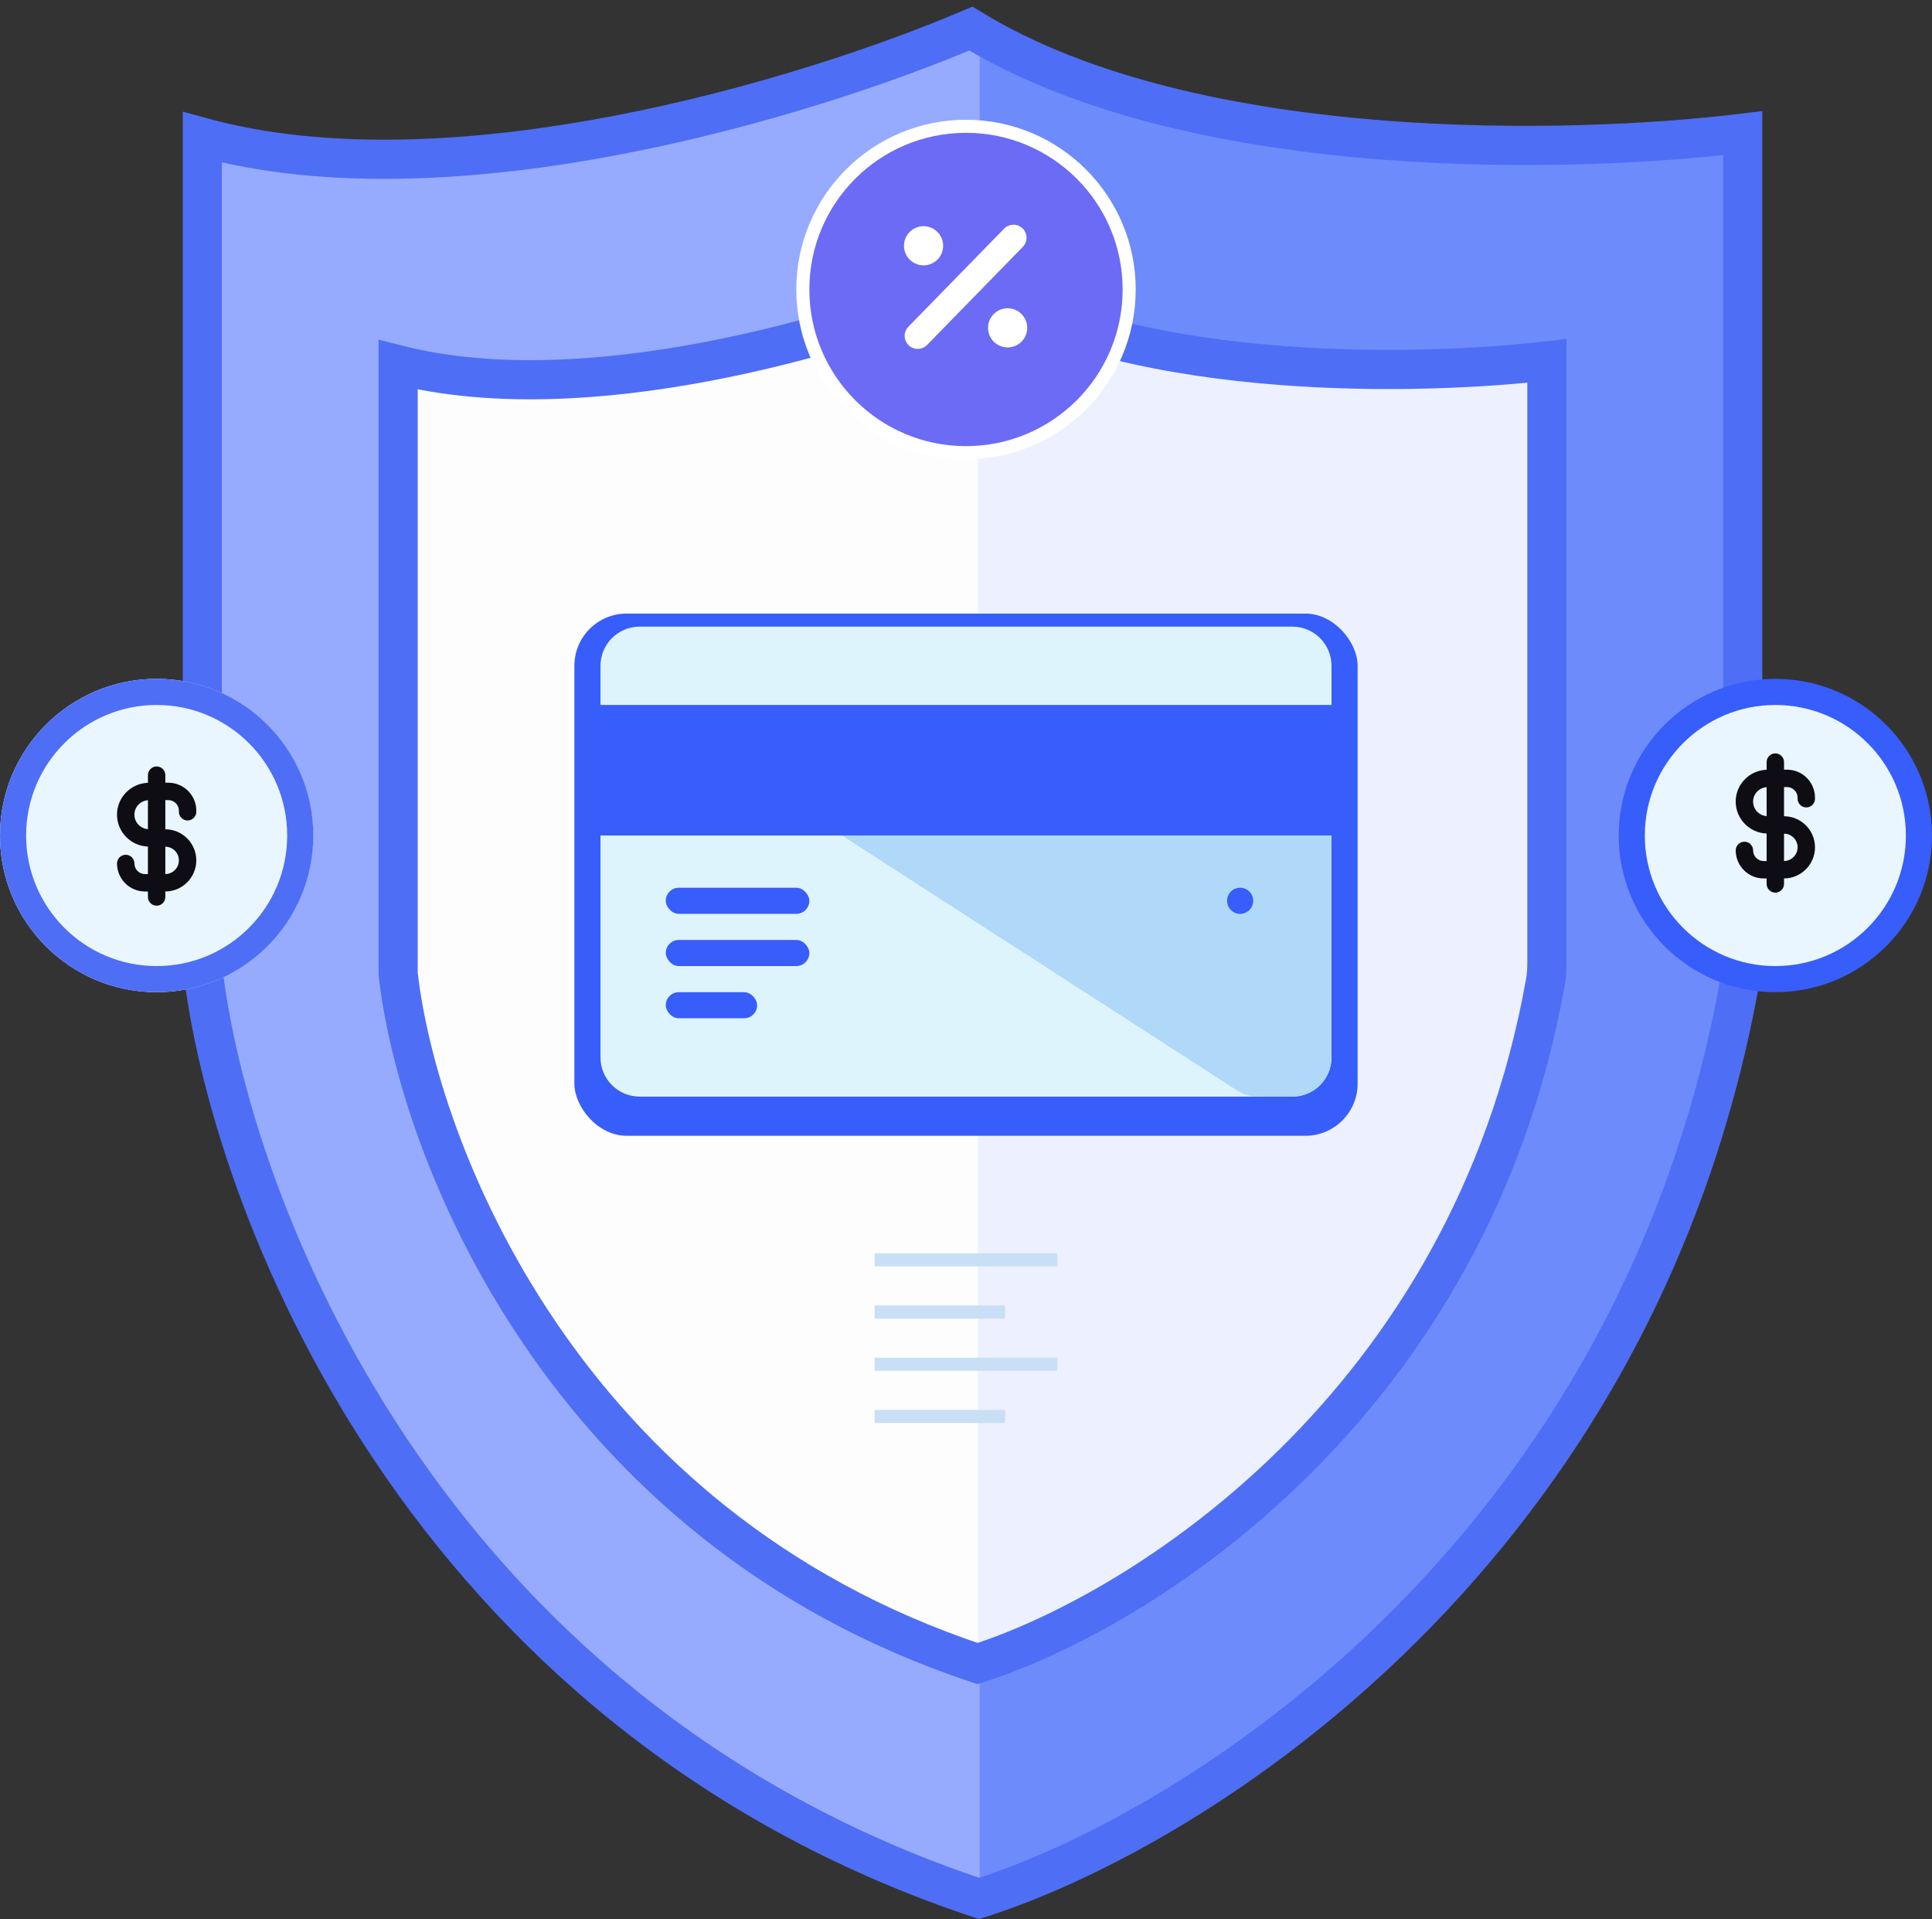 <svg width="148" height="147" viewBox="0 0 148 147" fill="none" xmlns="http://www.w3.org/2000/svg">
<rect x="0" y="0" width="148" height="147" fill="#333333" stroke="none"/>
<path d="M74.37 2.188C83.031 7.491 94.835 9.871 105.997 10.733C116.563 11.55 126.737 11.017 133.5 10.204V73.18C133.5 73.528 133.478 73.879 133.435 74.222L133.384 74.561C125.694 118.885 91.548 140.153 75.011 145.422C32.172 131.159 17.486 91.859 15.5 73.911V10.519C25.098 13.143 36.614 12.383 47.168 10.373C58.058 8.299 68.122 4.856 74.37 2.188Z" fill="url(#paint0_linear_1476_119231)" stroke="#4E6EF5" stroke-width="3"/>
<path d="M74.373 21.683C80.945 25.606 89.816 27.358 98.16 27.996C105.919 28.589 113.397 28.229 118.5 27.649V73.856C118.5 74.21 118.478 74.563 118.434 74.907L118.381 75.247C112.575 107.798 87.253 123.48 74.888 127.424C42.951 116.846 31.989 87.842 30.5 74.595V27.946C37.702 29.773 46.225 29.19 54.012 27.724C62.131 26.194 69.641 23.667 74.373 21.683Z" fill="url(#paint1_linear_1476_119231)" stroke="#4E6EF5" stroke-width="3"/>
<rect x="44" y="47" width="60" height="40" rx="4" fill="#375DFB"/>
<path d="M46 64H102V81C102 82.657 100.657 84 99 84H49C47.343 84 46 82.657 46 81V64Z" fill="#DEF4FC"/>
<path d="M64.5 64H102V81C102 82.657 100.657 84 99 84H96.384C95.807 84 95.242 83.834 94.757 83.521L64.5 64Z" fill="#AFD8F9"/>
<circle cx="12" cy="64" r="12" fill="#375DFB"/>
<circle cx="12" cy="64" r="10" fill="#E9F6FF"/>
<circle cx="12" cy="64" r="12" fill="#E9F6FF"/>
<path d="M12 52C18.627 52 24 57.373 24 64C24 70.627 18.627 76 12 76C5.373 76 0 70.627 0 64C0 57.373 5.373 52 12 52Z" fill="#4E6EF5"/>
<path d="M136 52C142.627 52 148 57.373 148 64C148 70.627 142.627 76 136 76C129.373 76 124 70.627 124 64C124 57.373 129.373 52 136 52Z" fill="#375DFB"/>
<circle cx="12" cy="64" r="10" fill="#E9F6FF"/>
<circle cx="136" cy="64" r="10" fill="#E9F6FF"/>
<circle cx="74" cy="22.174" r="12.5" fill="#6C6BF6" stroke="white"/>
<path d="M71.797 17.753C71.204 17.174 70.254 17.186 69.676 17.778C69.097 18.371 69.108 19.32 69.701 19.899C70.294 20.478 71.244 20.466 71.823 19.874C72.401 19.281 72.389 18.331 71.797 17.753Z" fill="white"/>
<path d="M78.237 24.039C77.644 23.46 76.695 23.472 76.116 24.065C75.538 24.657 75.549 25.607 76.142 26.186C76.734 26.764 77.684 26.753 78.263 26.16C78.841 25.568 78.83 24.618 78.237 24.039Z" fill="white"/>
<path d="M69.586 25.028C69.2 25.423 69.208 26.056 69.603 26.442C69.999 26.828 70.632 26.82 71.017 26.425L78.352 18.911C78.738 18.516 78.73 17.883 78.335 17.497C77.94 17.111 77.307 17.119 76.921 17.514L69.586 25.028Z" fill="white"/>
<path fill-rule="evenodd" clip-rule="evenodd" d="M12.665 66.954V64.856C13.239 64.862 13.704 65.328 13.704 65.902C13.704 66.478 13.239 66.948 12.665 66.954ZM10.296 62.402C10.296 61.816 10.754 61.34 11.332 61.296V63.514C10.755 63.47 10.296 62.991 10.296 62.402ZM15.037 65.902C15.037 64.593 13.974 63.529 12.665 63.523V61.288H12.892C13.339 61.288 13.704 61.65 13.704 62.095V62.181C13.704 62.55 14.002 62.848 14.37 62.848C14.738 62.848 15.037 62.55 15.037 62.181V62.095C15.037 60.915 14.075 59.955 12.892 59.955H12.665V59.375C12.665 59.006 12.367 58.708 11.999 58.708C11.631 58.708 11.332 59.006 11.332 59.375V59.963C10.019 60.008 8.963 61.08 8.963 62.402C8.964 63.726 10.02 64.802 11.332 64.847V66.955H11.108C10.661 66.955 10.298 66.59 10.298 66.142C10.298 65.773 9.999 65.475 9.631 65.475C9.263 65.475 8.964 65.773 8.964 66.142C8.964 67.325 9.926 68.288 11.108 68.288H11.332V68.708C11.332 69.076 11.631 69.375 11.999 69.375C12.367 69.375 12.665 69.076 12.665 68.708V68.287C13.974 68.281 15.037 67.214 15.037 65.902Z" fill="#0E0D14"/>
<path fill-rule="evenodd" clip-rule="evenodd" d="M136.665 65.954V63.856C137.239 63.862 137.704 64.328 137.704 64.902C137.704 65.478 137.239 65.948 136.665 65.954ZM134.296 61.402C134.296 60.816 134.754 60.34 135.332 60.296V62.514C134.754 62.47 134.296 61.991 134.296 61.402ZM139.037 64.902C139.037 63.593 137.974 62.529 136.665 62.523V60.288H136.892C137.339 60.288 137.703 60.65 137.703 61.095V61.181C137.703 61.55 138.002 61.848 138.37 61.848C138.738 61.848 139.036 61.55 139.036 61.181V61.095C139.036 59.915 138.074 58.955 136.892 58.955H136.665V58.375C136.665 58.006 136.366 57.708 135.998 57.708C135.63 57.708 135.332 58.006 135.332 58.375V58.963C134.018 59.008 132.962 60.08 132.962 61.402C132.963 62.726 134.02 63.802 135.332 63.847V65.955H135.108C134.66 65.955 134.297 65.59 134.297 65.142C134.297 64.773 133.998 64.475 133.63 64.475C133.262 64.475 132.964 64.773 132.964 65.142C132.964 66.325 133.926 67.288 135.108 67.288H135.332V67.708C135.332 68.076 135.63 68.375 135.998 68.375C136.366 68.375 136.665 68.076 136.665 67.708V67.287C137.974 67.281 139.037 66.214 139.037 64.902Z" fill="#0E0D14"/>
<path d="M102 54L46 54L46 51C46 49.343 47.343 48 49 48L99 48C100.657 48 102 49.343 102 51L102 54Z" fill="#DEF4FC"/>
<rect x="51" y="68" width="11" height="2" rx="1" fill="#375DFB"/>
<rect x="51" y="72" width="11" height="2" rx="1" fill="#375DFB"/>
<rect x="51" y="76" width="7" height="2" rx="1" fill="#375DFB"/>
<circle cx="95" cy="69" r="1" fill="#375DFB"/>
<line x1="67" y1="96.5" x2="81" y2="96.5" stroke="#C8DFF5"/>
<line x1="67" y1="100.5" x2="77" y2="100.5" stroke="#C8DFF5"/>
<line x1="67" y1="108.5" x2="77" y2="108.5" stroke="#C8DFF5"/>
<line x1="67" y1="104.5" x2="81" y2="104.5" stroke="#C8DFF5"/>
<defs>
<linearGradient id="paint0_linear_1476_119231" x1="14" y1="73.75" x2="135" y2="73.75" gradientUnits="userSpaceOnUse">
<stop offset="0.504" stop-color="#96ABFD"/>
<stop offset="0.505" stop-color="#6E8BFC"/>
</linearGradient>
<linearGradient id="paint1_linear_1476_119231" x1="29" y1="74.5" x2="120" y2="74.5" gradientUnits="userSpaceOnUse">
<stop offset="0.504" stop-color="#FDFDFE"/>
<stop offset="0.505" stop-color="#EDF0FF"/>
</linearGradient>
</defs>
</svg>
